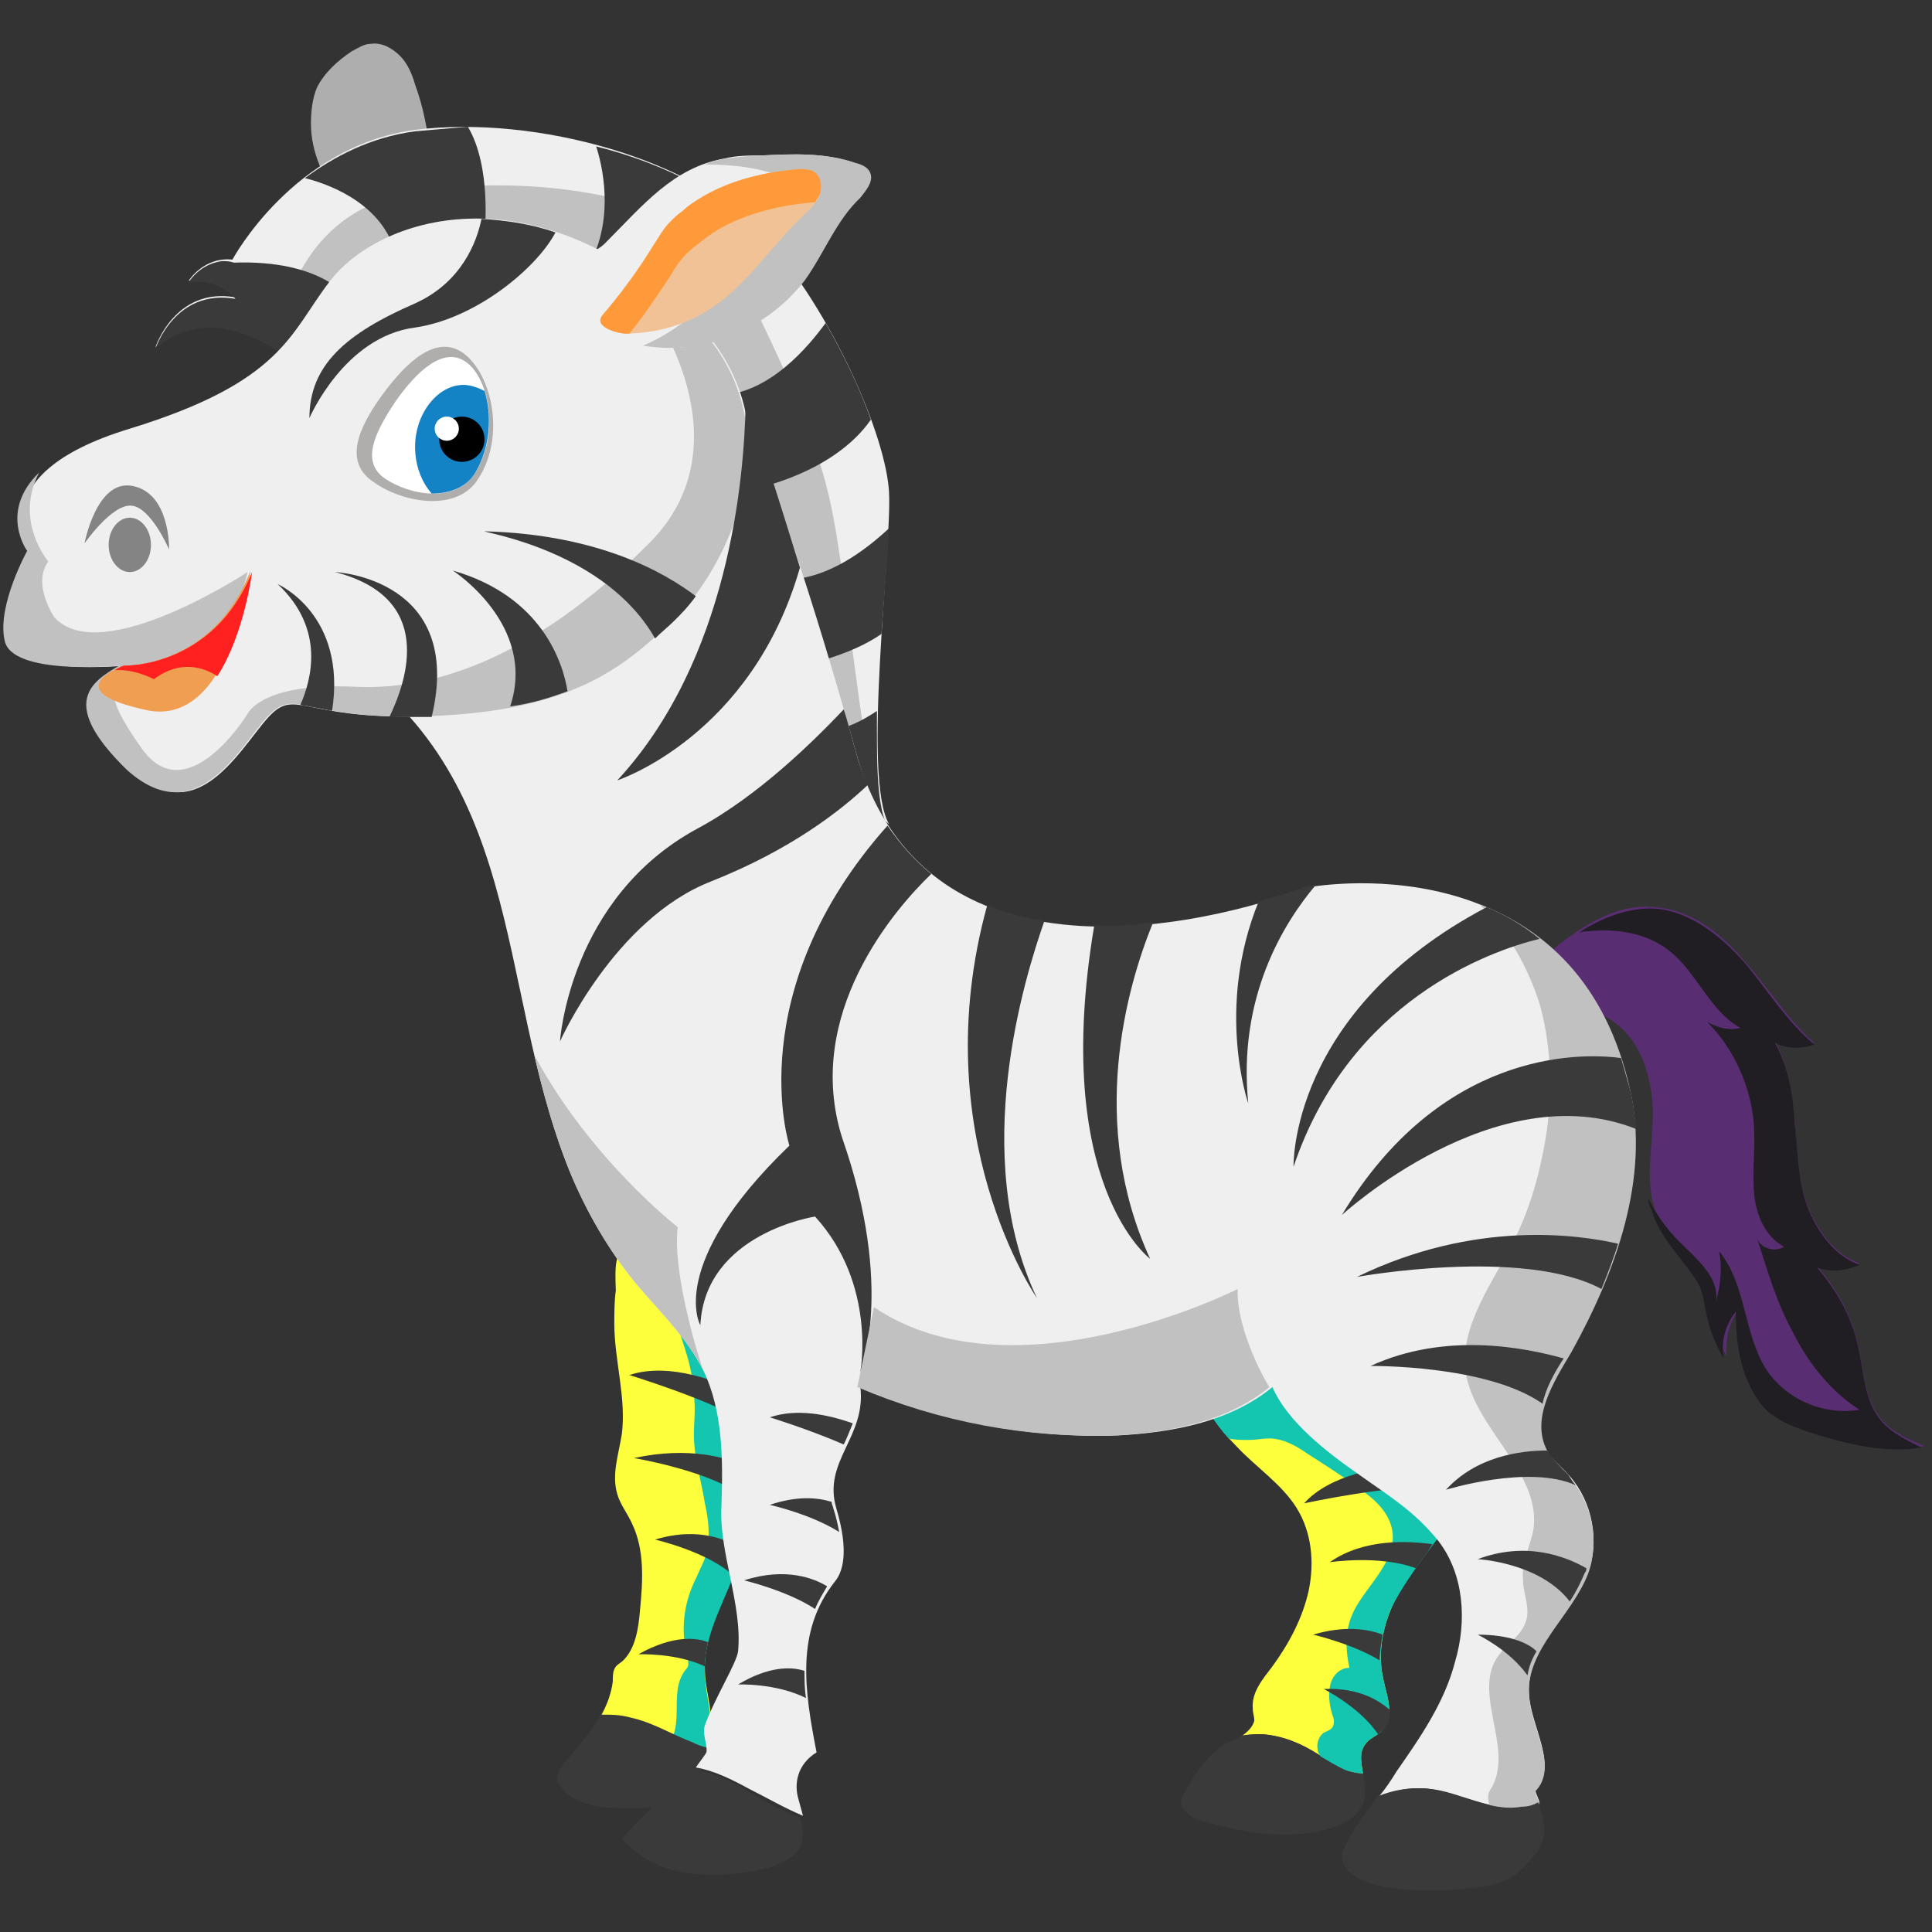 <svg xmlns="http://www.w3.org/2000/svg" viewBox="0 0 128 128" id="Zebra"><rect x="0" y="0" width="128" height="128" fill="#333333" stroke="none"/><path fill="#fdff3d" d="M46.7 110.6c-.1-2.6 1.6-5 2.3-7.5.9-3.7-.3-7.6.6-11.3.2-.7.4-1.4.2-2.1s-.7-1.1-1.2-1.6c-1.7-1.5-3.4-2.9-5.2-4.2-.4-.3-1.4-1.4-2.1-1.1-.7.3-.5 2.1-.5 2.7-.1.7-.1 1.5-.1 2.2 0 2.4.8 4.9.5 7.3-.2 1.3-.7 2.7-.3 4 .2.7.7 1.3 1 2 .8 1.7.7 3.7.5 5.7-.1 1.2-.3 2.5-1.1 3.3-.2.2-.5.3-.6.6-.1.2-.1.5-.1.8-.1.8-.4 1.6-.8 2.3.7 0 1.3 0 2 .2 1.4.3 2.6 1.1 4 1.7.4.1.7.3 1.1.4.1-.5.2-1 .2-1.5.1-1.4-.4-2.6-.4-3.9z" class="colordddddd svgShape"></path><path fill="#14c5af" d="M48.6 88.1c-.9-.8-1.8-1.5-2.7-2.3-.7-.1-1.3 0-1.2.9.1 1.1.6 2.3.9 3.4.2.8.4 1.7.4 2.6.1 1-.1 2 0 3 .1 1.3.5 2.6.7 3.9.3 1.3.4 2.7-.1 3.9-.2.4-.4.9-.6 1.3-.7 1.5-.9 3.2-.5 4.8.1.2.1.4.1.7 0 .2-.2.3-.3.5-.8 1.2-.2 2.9-.7 4.2.4.2.8.4 1.2.5s.7.3 1.1.4c.1-.5.2-1 .2-1.5 0-1.2-.4-2.4-.4-3.7-.1-2.6 1.6-5 2.3-7.5.9-3.7-.3-7.6.6-11.3.2-.7.4-1.4.2-2.1-.1-.8-.7-1.3-1.2-1.7z" class="coloraaaaaa svgShape"></path><path fill="#3a3a3a" d="M41.8 113.8c-.7-.2-1.3-.2-2-.2-.7 1.3-1.8 2.4-2.7 3.6-.1.2-.2.4-.2.6s.1.4.2.5c.9 1.3 2.7 1.5 4.3 1.5.9 0 1.7 0 2.6-.1.4 0 .7-.1 1.1-.3.4-.2.6-.7.8-1.1.4-.8.8-1.7 1-2.5-.4-.1-.7-.2-1.1-.4-1.3-.5-2.6-1.3-4-1.6z" class="color3a3a3a svgShape"></path><path fill="#fdff3d" d="M95.8 99.9c-.1-.8-.8-1.4-1.3-1.9-2.9-2.6-5.8-5.2-8.7-7.6-.3-.3-.6-.5-1-.7-.7-.3-1.5-.1-2.3 0L79.3 92c.6 1.4 1.5 2.7 2.6 3.8 1.3 1.4 3 2.5 4 4.1s1.2 3.6.8 5.5c-.4 1.8-1.3 3.5-2.4 5-.6.8-1.4 1.7-1.3 2.8 0 .3.1.5.1.8-.1.4-.4.7-.8 1 .5-.1.9-.1 1.4-.1 1.3.1 2.5.6 3.6 1.3.6.4 1.3.8 1.9 1.1.4.1.7.2 1.1.2-.1-.7-.3-1.4.2-2 .3-.4.8-.5 1.1-.9.4-.5.5-1.1.4-1.8-.1-.6-.3-1.2-.4-1.8-.3-1.5 0-3.1.6-4.5s1.5-2.6 2.4-3.9c.7-.6 1.4-1.6 1.2-2.7z" class="colordddddd svgShape"></path><path fill="#14c5af" d="M94.6 102.8c.6-.8 1.4-1.8 1.2-2.9-.1-.8-.8-1.4-1.3-1.9-2.9-2.6-5.8-5.2-8.7-7.6-.3-.3-.6-.5-1-.7-.7-.3-1.5-.1-2.3 0L79.3 92c.5 1.2 1.2 2.3 2.1 3.3.4.1.8.1 1.3.1s1-.1 1.4-.1c.9 0 1.8.5 2.5 1 1.1.7 2.2 1.4 3.3 2.2 1 .7 2 1.5 2.3 2.7s-.3 2.3-1 3.3-1.5 1.9-1.8 3c-.3 1-.2 2 0 3-.7 0-1.2.6-1.3 1.3-.1.6 0 1.3.2 1.9.1.2.1.5 0 .7s-.4.3-.6.4c-.3.2-.5.7-.4 1.1 0 .2.1.3.2.5.6.3 1.1.7 1.7.9.4.1.7.2 1.1.2-.1-.7-.3-1.4.2-2 .3-.4.8-.5 1.1-.9.4-.5.5-1.1.4-1.8-.1-.6-.3-1.2-.4-1.8-.3-1.5 0-3.1.6-4.5.6-1.2 1.5-2.5 2.4-3.7z" class="coloraaaaaa svgShape"></path><path fill="#aeaeae" d="M22.6 13.3c-1.2-1.4-2-3.3-2-5.1 0-.8.1-1.7.4-2.4.5-1 1.4-1.8 2.3-2.4.4-.2.8-.5 1.3-.5.7-.1 1.4.3 1.9.8s.8 1.2 1 1.9c1.1 3 1.2 6.3 1.2 9.6 0 .5 0 1-.4 1.3-.2.1-.4.2-.7.2-.7.1-1.4.2-2.1.2-.8 0-.5-.3-.9-.9-.4-1.2-1.3-1.9-2-2.7z" class="coloraeaeae svgShape"></path><path fill="#efefef" d="M19.1 23.7s-4.8-4.2-8.8-.7c0 0 1.3-4 5.3-3.3 0 0-1.1-1.4-3.1-1.1 0 0 1-1.6 2.9-1.4 0 0 4-7.5 12.1-8.6 8.1-1 18.7 2 23.2 7.1s8 13.2 8.2 16.9c.2 3.7-1.8 18.9 0 22L38.4 37.9 19.1 23.7z" class="colorefefef svgShape"></path><path fill="#c1c1c1" d="M55.2 34.2c-1.1-5.9-4.3-11.9-6.4-16.3-2.1-4.4-12.5-6.6-21.3-5.2s-9.1 10.5-9.1 10.5c.4.3.7.5.7.5l19.3 14.2L58 52.5c-1.1-4.5-1.9-13.6-2.8-18.3z" class="colorc1c1c1 svgShape"></path><path fill="#3a3a3a" d="M14.7 17.3c-1.5.2-2.2 1.4-2.2 1.4 2-.3 3.1 1.1 3.1 1.1-4-.7-5.3 3.3-5.3 3.3 4-3.5 8.8.7 8.8.7l1.2.9 2.7-5s-1.7-2.5-7.5-2.3c-.3-.1-.5-.1-.8-.1zM27.5 8.7c-3 .4-5.4 1.7-7.3 3.1 2 .5 5.2 1.9 6 5l5.9-1.3s.5-4.4-1.1-7.1c-1.2.1-2.4.2-3.5.3zM44.2 22.1s4.4-3 5.5-7.4c-2.5-2.2-6.2-4-10.2-5 .6 1.9 1.1 5.2-.6 8.1l5.3 4.3zM49.9 32.4s5.3-1 7.8-4.6c-.7-2-1.8-4.3-3-6.4-1.1 1.5-3.7 4.7-7.1 4.8l2.3 6.2zM53.5 44s2.9-.6 4.9-2c.2-2.6.4-5.1.5-7-1.4 1.3-4.1 3.5-7.1 3.4-4.3-.3 1.7 5.6 1.7 5.6zM59.2 55.2c-1.2-.8-1.1-4.9-1.1-8.1-.9.6-2.4 1.5-4.1 1.3-.5-.1-.8.1-1.1.4l6.3 6.4z" class="color3a3a3a svgShape"></path><path fill="#592d72" d="M102.3 63.4c2.1-1.8 4.6-3.6 7.4-3.3 2.4.2 4.4 1.8 5.9 3.6 1.6 1.8 2.8 3.8 4.6 5.4-.8.3-1.8.3-2.6-.1.9 1.6 1.1 3.5 1.3 5.3.1 1.8.2 3.7.8 5.4.6 1.7 1.8 3.4 3.5 4-.9.4-1.9.4-2.8.2 1.3 1.5 2.3 3.3 2.7 5.2.4 1.7.4 3.7 1.6 5 .7.8 1.8 1.3 2.8 1.7-2.4.4-4.8-.2-7.1-.9-1.2-.4-2.4-.8-3.3-1.7-.8-.8-1.3-1.8-1.5-2.9-.3-1.1-.4-2.3-.4-3.5-.7.9-.9 2-.8 3.1-.5-1-.9-2.1-1.2-3.2-.1-.5-.2-1.1-.4-1.6s-.5-.8-.8-1.2c-1-1.2-2-2.4-2.4-3.9-.6-2-.1-4.1-.1-6.2 0-1.9-.5-3.9-1.7-5.3s-3.4-2.2-5.2-1.4l-.3-3.7z" class="color494d4e svgShape"></path><path fill="#211e23" d="M124.7 94.2c-1.2-1.3-1.2-3.3-1.6-5-.4-1.9-1.4-3.7-2.7-5.2.9.3 1.9.2 2.8-.2-1.7-.6-2.9-2.3-3.5-4s-.6-3.6-.8-5.4c-.1-1.8-.4-3.7-1.3-5.3.8.4 1.8.4 2.6.1-1.8-1.5-3.1-3.6-4.6-5.4-1.6-1.8-3.6-3.4-5.9-3.6-1.8-.1-3.6.6-5.1 1.6.3-.1.5-.1.6-.1 1.9-.2 3.9.1 5.4 1.3 1.8 1.4 2.7 4 4.7 5.1-.7.2-1.5 0-2.2-.4 1.8 1.8 2.9 4.3 3.1 6.8.1 1.5-.1 2.9 0 4.4s.7 3 2 3.7c-.6.4-1.6.1-1.8-.6.7 2.2 1.3 4.3 2.4 6.3 1 2 2.5 3.9 4.4 5.1-2.4.4-4.9-.7-6.2-2.7-1.5-2.4-1.3-5.6-3.1-7.8.2 1.1.1 2.2-.2 3.3.2-1.6-1.3-2.8-2.5-4-.8-.8-1.5-1.8-2-2.8 0 .3.1.5.2.7.4 1.5 1.5 2.7 2.4 3.9.3.4.6.8.8 1.2.2.5.3 1 .4 1.6.2 1.1.6 2.2 1.2 3.2-.2-1.1.1-2.2.8-3.1 0 1.2.1 2.4.4 3.5s.8 2.1 1.5 2.9c.9.9 2.1 1.3 3.3 1.7 2.3.7 4.7 1.3 7.1.9-.8-.4-1.9-.9-2.6-1.7z" class="color1e2223 svgShape"></path><path fill="#3a3a3a" d="M42.3 109.6s2.5-.1 4.4.8c0-.6.1-1.1.2-1.6-.7-.3-2.3-.5-4.6.8zM41.7 91.1s5.2 1.6 7.5 3c0-.6.1-1.1.2-1.7-1.6-.8-5-2.2-7.7-1.3zM49.1 102.6c-.8-.5-2.7-1.5-5.7-.6 0 0 3.5.8 5.2 2.4.1-.4.3-.8.4-1.2.1-.3.1-.5.1-.6zM49.3 97.1c-1.1-.5-3.6-1.3-7.3-.5 0 0 5.4.9 7.4 2.7 0-.7-.1-1.4-.1-2.2zM87.7 111.9s2.4 1.2 3.6 3c.1-.1.2-.2.3-.2.4-.4.5-.9.5-1.4-.7-.6-2-1.5-4.4-1.4zM95 98.6l-.5-.5c-.4-.4-.8-.7-1.2-1.1-1.9.2-5.2.7-6.9 2.6 0 0 6-1.3 8.6-1zM88.1 103.5s3.3-.5 5.7.4c.3-.4.5-.7.8-1.1.1-.2.2-.3.3-.5-1.6-.2-4.5-.4-6.8 1.2zM91.6 108.3c-1-.4-2.6-.6-4.6 0 0 0 2.6.6 4.4 1.7 0-.5.1-1.1.2-1.7zM87.2 116.2c-1.1-.7-2.3-1.2-3.6-1.3-.5 0-.9 0-1.4.1-.2.2-.5.3-.8.4-1.4.8-2.3 2.2-3.1 3.7-.2.4.2 1 .6 1.2.4.3.8.4 1.3.5 2.6.7 5.4 1.1 8 .3 1-.3 2-.9 2.2-1.9.1-.5 0-1.1-.1-1.7-.4 0-.8-.1-1.1-.2-.7-.3-1.3-.7-2-1.1zM45.9 117.2c-.2.2-.3.3-.3.4-1.5 1.4-2.4 2-4.4 4.2 2.2 2.6 5.9 2.8 9.5 2 .5-.1 1.6-.6 1.9-.9.8-.7.6-1.6.4-2.5-1.2-.4-2.4-1.1-3.6-1.8-1.1-.7-2.3-1.2-3.5-1.4z" class="color3a3a3a svgShape"></path><path fill="#efefef" d="M102.3 95.9c-1.1-2.1.4-4.5 1.6-6.5 3.1-5.1 5.3-11.3 4-17.2-3.8-16.8-21.3-13.4-21.3-13.4s-24.6 9.9-29.9-9c-5.9-21.2-9.8-27.7-9.8-27.7L21.4 42.8C35 50.9 32.7 65 37.7 77.5c1.1 2.7 2.6 5.3 4.4 7.5 1.6 1.9 3.4 3.6 4.5 5.8 1.3 2.7 1.3 5.9 1.2 8.9-.2 3.1 1.4 6.6 1.1 9.7-.1.8-1.5 3-2.2 4.9-.2.6.2 1.3.1 1.8-.1.2-.5.7-.7 1 1.2.2 2.4.8 3.5 1.4 1.2.6 2.4 1.3 3.6 1.8-.1-.4-.2-.7-.3-1.1-.3-1-.1-2.3 1.2-3.1-.8-4.1-1.4-8 1.2-11.3.5-.6 1-1.9.1-4.9-.9-3.1 2-4.7 1.6-8 5.4 2.3 11.2 3.4 17.1 3.2 3.6-.2 7.4-.9 10.2-3.2 1 2.3 3.6 4.3 5.6 5.7 2.1 1.5 3.8 2.5 5.4 4.5 1.7 2.2 1.9 5.3 1.1 8-.7 2.7-2.3 5-3.9 7.3-.3.5-.7 1.1-1.2 1.7 0 0 .1 0 .1-.1 1-.4 2.1-.6 3.2-.5s2.1.5 3.1.8 2.1.6 3.2.4c.4 0 .8-.2 1.1-.3-.1-.3-.2-.5-.3-.8 1.6-1.6-.3-4.2-.4-6.4-.2-3 2.8-5.2 3.9-8 .8-2.1.3-4.7-1.2-6.4-.6-.7-1.3-1.2-1.7-1.9z" class="colorefefef svgShape"></path><path fill="#3a3a3a" d="M48.9 111.6s2.5-.1 4.5.9c-.1-.6-.1-1.2-.1-1.8-.9-.3-2.4-.3-4.4.9zM51 93.9s2.6.8 4.9 1.8c.2-.4.4-.9.6-1.4-1.7-.6-3.7-1-5.5-.4zM49.3 104.7s2.9.7 4.7 1.9c.2-.5.5-1 .8-1.5-.8-.5-2.7-1.3-5.5-.4zM51 99.7s2.7.6 4.6 1.8c-.1-.5-.2-1-.4-1.6 0-.1-.1-.2-.1-.4-1-.3-2.3-.4-4.1.2zM86.6 58.7s-1.2.5-3.2 1c-2.9 7.1-.7 13.4-.7 13.4-.7-7 2.3-11.9 4.5-14.5-.3.1-.6.1-.6.1zM72.5 61.3c-2.9 17.2 3.7 22.1 3.7 22.1-4.1-8.9-1.6-17.9.2-22.3-1.3.2-2.6.3-3.9.2zM65.4 60c-4.2 15.2 3.3 26 3.3 26-4.5-9.5-.8-21.3.5-25-1.3-.2-2.6-.5-3.8-1zM61.7 57.9c-1.1-.9-2-1.9-2.9-3.2-9.8 11-6.5 21.2-6.5 21.2-8.2 7.9-5.9 11.9-5.9 11.9.3-6.1 7.6-7.2 7.6-7.2 4.1 4.5 3 10.3 3 10.3s2.3-5.5-1.2-15.5c-2.6-8.2 3.5-15.2 5.9-17.5zM56.7 49.8c-.3-1-.5-1.9-.8-2.8-1.9 2-5.6 5.7-9.7 7.9-8.5 4.6-9.1 14.1-9.1 14.1s3.6-8.1 10-10.6c5.3-2.1 8.6-4.7 10.4-6.4-.3-.7-.6-1.4-.8-2.2z" class="color3a3a3a svgShape"></path><path fill="#efefef" d="M44.7 41.1c-3 2.8-6.2 5.7-15.2 6.3-9 .5-9.7-1.7-11.4-.2-1.8 1.6-4.8 8.2-9.3 3.8s-2.4-5.8-.5-6.9c0 0-7.2.7-7.6-1.7s1.5-5.9 1.5-5.9-3.8-5 6.4-8.1c10.1-3.1 10.6-6.3 13.2-9.7 3.2-4.3 13.5-7.7 24 2.3 7.6 7.4 2.1 17.1-1.1 20.1z" class="colorefefef svgShape"></path><path fill="#c1c1c1" d="M18 47.2c1.8-1.6 2.5.7 11.4.2 9-.5 12.2-3.5 15.2-6.3 3.2-3 8.7-12.7 1.1-20.1-.5-.4-.9-.8-1.4-1.2l-1.3.4s6.7 9.1 0 15.8-13.3 9.8-19.5 9.5-7.1 1.8-7.1 1.8-4 6.5-7 2.3S8 45.7 8 45.7s7.2-1.9 8.4-7.8c0 0-9.7 6.4-12.8 3 0 0-1.5-2.2-.4-3.7 0 0-2.3-2.7-.6-5.9-2.7 2.6-.8 5.2-.8 5.2s-2 3.6-1.5 5.9c.4 2.4 7.6 1.7 7.6 1.7-1.9 1.1-4 2.5.5 6.9 4.9 4.4 7.8-2.2 9.6-3.8z" class="colorc1c1c1 svgShape"></path><path fill="#b0aeac" d="M31.7 31.7c-1.4 2.3-5.1 1.6-7 .2-1.9-1.3-1-3.5.6-5.7s3.6-4.1 5.4-2.8c1.9 1.4 2.8 5.5 1 8.3z" class="colorb0acad svgShape"></path><path fill="#ffffff" d="M31.5 31.3c-1.3 2.1-4.4 1.5-6 .4s-.7-3 .7-5.1c1.4-2 3.2-3.7 4.7-2.6s2.2 4.7.6 7.3z" class="colorffffff svgShape"></path><path fill="#1483c5" d="M27.5 29.6c0 1.2.4 2.3 1.1 3.1 1.2 0 2.3-.4 2.9-1.4 1-1.7 1.1-3.8.6-5.4-.4-.2-.9-.4-1.4-.4-1.7 0-3.2 1.9-3.2 4.1z" class="color185fed svgShape"></path><circle cx="30.6" cy="29.1" r="1.5" fill="#000000" class="color000000 svgShape"></circle><circle cx="29.6" cy="28.4" r=".8" fill="#ffffff" class="colorffffff svgShape"></circle><path fill="#f09e51" d="M8.2 44.1s5.9.2 8.4-6.3c0 0-1.3 10.7-7.1 9.2-5.8-1.3-1.3-2.9-1.3-2.9z" class="colorf05751 svgShape"></path><path fill="#efefef" d="M48 10.5c.8-.2 1.6-.2 2.4-.2 2.1-.1 4.2-.2 6.2.5.4.1.9.4 1 .8.1.6-.4 1-.8 1.5-1.6 1.6-2.4 3.8-3.7 5.5-1.7 2.3-4.3 3.9-7.1 4.3-2.8.5-5.8-.2-8.1-1.7-.1-.2-.2-.4-.2-.6-1.8.5-1.7-2.1-.7-2.9s2.3-.7 3.2-1.7c2.4-2.4 4.4-4.9 7.8-5.5z" class="colorefefef svgShape"></path><path fill="#c1c1c1" d="M57.7 11.6c-.1-.5-.6-.7-1-.8-2-.7-4.1-.6-6.2-.5-.8 0-1.6.1-2.4.2-.5.1-1 .2-1.4.4 1.4 0 2.8.1 4.2.5.4.1.9.4 1 .8.1.6-.4 1-.8 1.5-1.6 1.6-2.4 3.8-3.7 5.5-1.2 1.6-2.9 2.9-4.8 3.7 1.2.2 2.4.2 3.6 0 2.8-.5 5.4-2.1 7.1-4.3 1.3-1.8 2.1-4 3.7-5.5.4-.5.8-1 .7-1.5z" class="colorc1c1c1 svgShape"></path><path fill="#f1c295" d="M39.9 20.9c1.2-1.4 2.4-2.9 3.3-4.5.4-.6.7-1.2 1.2-1.7.2-.2.5-.5.8-.7.5-.4.9-.7 1.4-1 1.9-1.1 4.1-1.6 6.3-1.8.3 0 .6 0 .9.1.5.3.7 1 .5 1.6s-.7 1-1.1 1.4c-2 1.9-3.6 4.4-5.9 6-1.7 1.2-3.8 1.8-5.9 1.8-.4 0-2.1-.5-1.5-1.2z" class="colorf19c95 svgShape"></path><path fill="#ff9a3a" d="M41.7 22.1c.9-1.1 1.7-2.3 2.5-3.5.4-.6.7-1.2 1.2-1.7.2-.2.5-.5.8-.7.5-.4.9-.7 1.4-1 1.9-1.1 4.1-1.6 6.3-1.8h.1c.1-.2.2-.3.3-.5.2-.6.1-1.3-.5-1.6-.3-.1-.6-.1-.9-.1-2.2.2-4.4.7-6.3 1.8-.5.3-1 .6-1.4 1-.3.2-.5.4-.8.7-.5.5-.8 1.1-1.2 1.7-1 1.6-2.1 3.1-3.3 4.5-.6.8 1.1 1.2 1.5 1.2h.3z" class="colorf27676 svgShape"></path><path fill="#3a3a3a" d="M19.9 46.7c.5.1 1.2.2 2.1.4 1-6.4-3.6-8.4-3.6-8.4 3.2 3 2.2 6.4 1.5 8zM22.2 37.9c6.6 1.7 4.8 7.1 3.6 9.6h2.8c2.2-9.2-6.4-9.6-6.4-9.6zM37.6 45.8c-.3-1.9-1.7-6.3-7.6-8 0 0 5.6 3.6 3.8 9 1.5-.2 2.7-.6 3.8-1zM43.4 42.3c.4-.4.9-.8 1.3-1.2.4-.4.9-.9 1.4-1.6-2.1-1.6-6.5-4.1-14-4.3 0 .1 8 1.3 11.3 7.1zM36.8 15.4c-1.7-.6-3.4-.8-4.9-.9-.3 1.5-1.3 4.2-4.4 5.6-4.6 2-7 4.1-7 7.6 0 0 2.3-5.4 7-6 4.1-.6 8.1-4 9.3-6.3z" class="color3a3a3a svgShape"></path><path fill="#ff2020" d="M8.2 44.1s-.3.1-.6.3c1.3-.1 2.6.6 2.6.6 1.7-1.3 3.3-.8 4.2-.2 1.8-2.8 2.3-6.9 2.3-6.9-2.6 6.4-8.5 6.2-8.5 6.2z" class="colora52929 svgShape"></path><path fill="#3a3a3a" d="M49.4 26.8c-.1 4.9-1.1 16.9-8.5 24.9 0 0 8.9-2.9 12.1-14.1-1.4-4.5-2.6-8.4-3.6-10.8z" class="color3a3a3a svgShape"></path><path fill="#c1c1c1" d="M82 85.4s-14.8 7.5-24.1 1.2l-1.1 5.3c5.4 2.3 11.2 3.4 17.1 3.2 3.6-.2 7.4-.9 10.2-3.2-.1-.1-2.2-3.7-2.1-6.5zM44.9 81.3s-5.8-4.5-9.5-11.4c.6 2.6 1.3 5.1 2.3 7.6 1.1 2.7 2.6 5.3 4.4 7.5 1.6 1.9 3.4 3.6 4.5 5.8 0 .1-2.1-6.2-1.7-9.5z" class="colorc1c1c1 svgShape"></path><path fill="#848484" d="M5.6 36s.8-4.3 3.2-3.8c2.5.5 2.4 4.2 2.4 4.2s-1.2-2.8-2.5-2.9S5.6 36 5.6 36z" class="color848484 svgShape"></path><ellipse cx="8.6" cy="36.1" fill="#848484" rx="1.4" ry="1.8" class="color848484 svgShape"></ellipse><path fill="#c1c1c1" d="M108 72.2c-1.6-7.2-5.8-10.7-10-12.3 1.9 1.8 3.2 4.1 4 6.6.9 3.2.9 6.7.2 10-.4 2-1 3.9-1.9 5.7-1.4 2.8-3.6 5.6-3.2 8.7.6 3.8 5 6.6 4.5 10.4-.2 1.1-.8 2.2-.7 3.3 0 1 .5 1.9.2 2.8-.3 1-1.3 1.5-1.9 2.4-1.6 2.4 1 5.9-.3 8.5-.1.2-.3.4-.3.7 0 .2 0 .4.1.6.7.2 1.4.3 2.2.2.4 0 .8-.2 1.1-.3-.1-.3-.2-.5-.3-.8 1.6-1.6-.3-4.2-.4-6.4-.2-3 2.8-5.2 3.9-8 .8-2.1.3-4.7-1.2-6.4-.5-.6-1.2-1.1-1.5-1.8-1.1-2.1.4-4.5 1.6-6.5 3-5.4 5.2-11.6 3.9-17.4z" class="colorc1c1c1 svgShape"></path><path fill="#3a3a3a" d="M97.6 119.3c-1-.3-2.1-.7-3.1-.8-1.1-.1-2.2.1-3.2.5 0 0-.1 0-.1.1-1.1 1.5-2.3 3.2-2.3 3.9.2 2.5 6 2.4 8.5 2.1 1.9-.2 2.9-.5 4.1-2 1.1-1.2.9-2.2.4-3.7-.3.2-.7.3-1.1.3-1.1.2-2.2-.1-3.2-.4zM89.9 84.6s11-2 16.2.8c.4-1 .8-2 1.1-3-2.6-.6-9.5-1.6-17.3 2.2zM103.6 90c-2.5-.7-7.8-1.8-12.8.5 0 0 7.7-.1 11.4 2.5.2-1 .8-2.1 1.4-3zM97.9 108.3s2.1 1 3.3 2.7c.1-.6.3-1.1.6-1.6-.6-.6-1.9-1.1-3.9-1.1zM105.1 103.9c-1.4-.8-4-1.8-7.2-.6 0 0 4.1.2 6.1 2.8.4-.6.7-1.2 1-1.9.1-.1.1-.2.1-.3zM103.9 97.7c-.5-.5-1-1-1.4-1.6-1.8 0-4.7.4-6.7 2.6 0 0 5.5-1.7 8.6-.3-.2-.2-.3-.4-.5-.7zM108 72.2l-.6-2.1c-2.9-.4-12-.4-18.5 10.4 0 0 10.2-9.4 19.5-5.7-.1-.9-.2-1.8-.4-2.6zM98.5 60.1C85.4 67 85.7 77.3 85.7 77.3c3.7-11 13-14.3 16.3-15.1-1.1-.9-2.3-1.6-3.5-2.1z" class="color3a3a3a svgShape"></path></svg>
